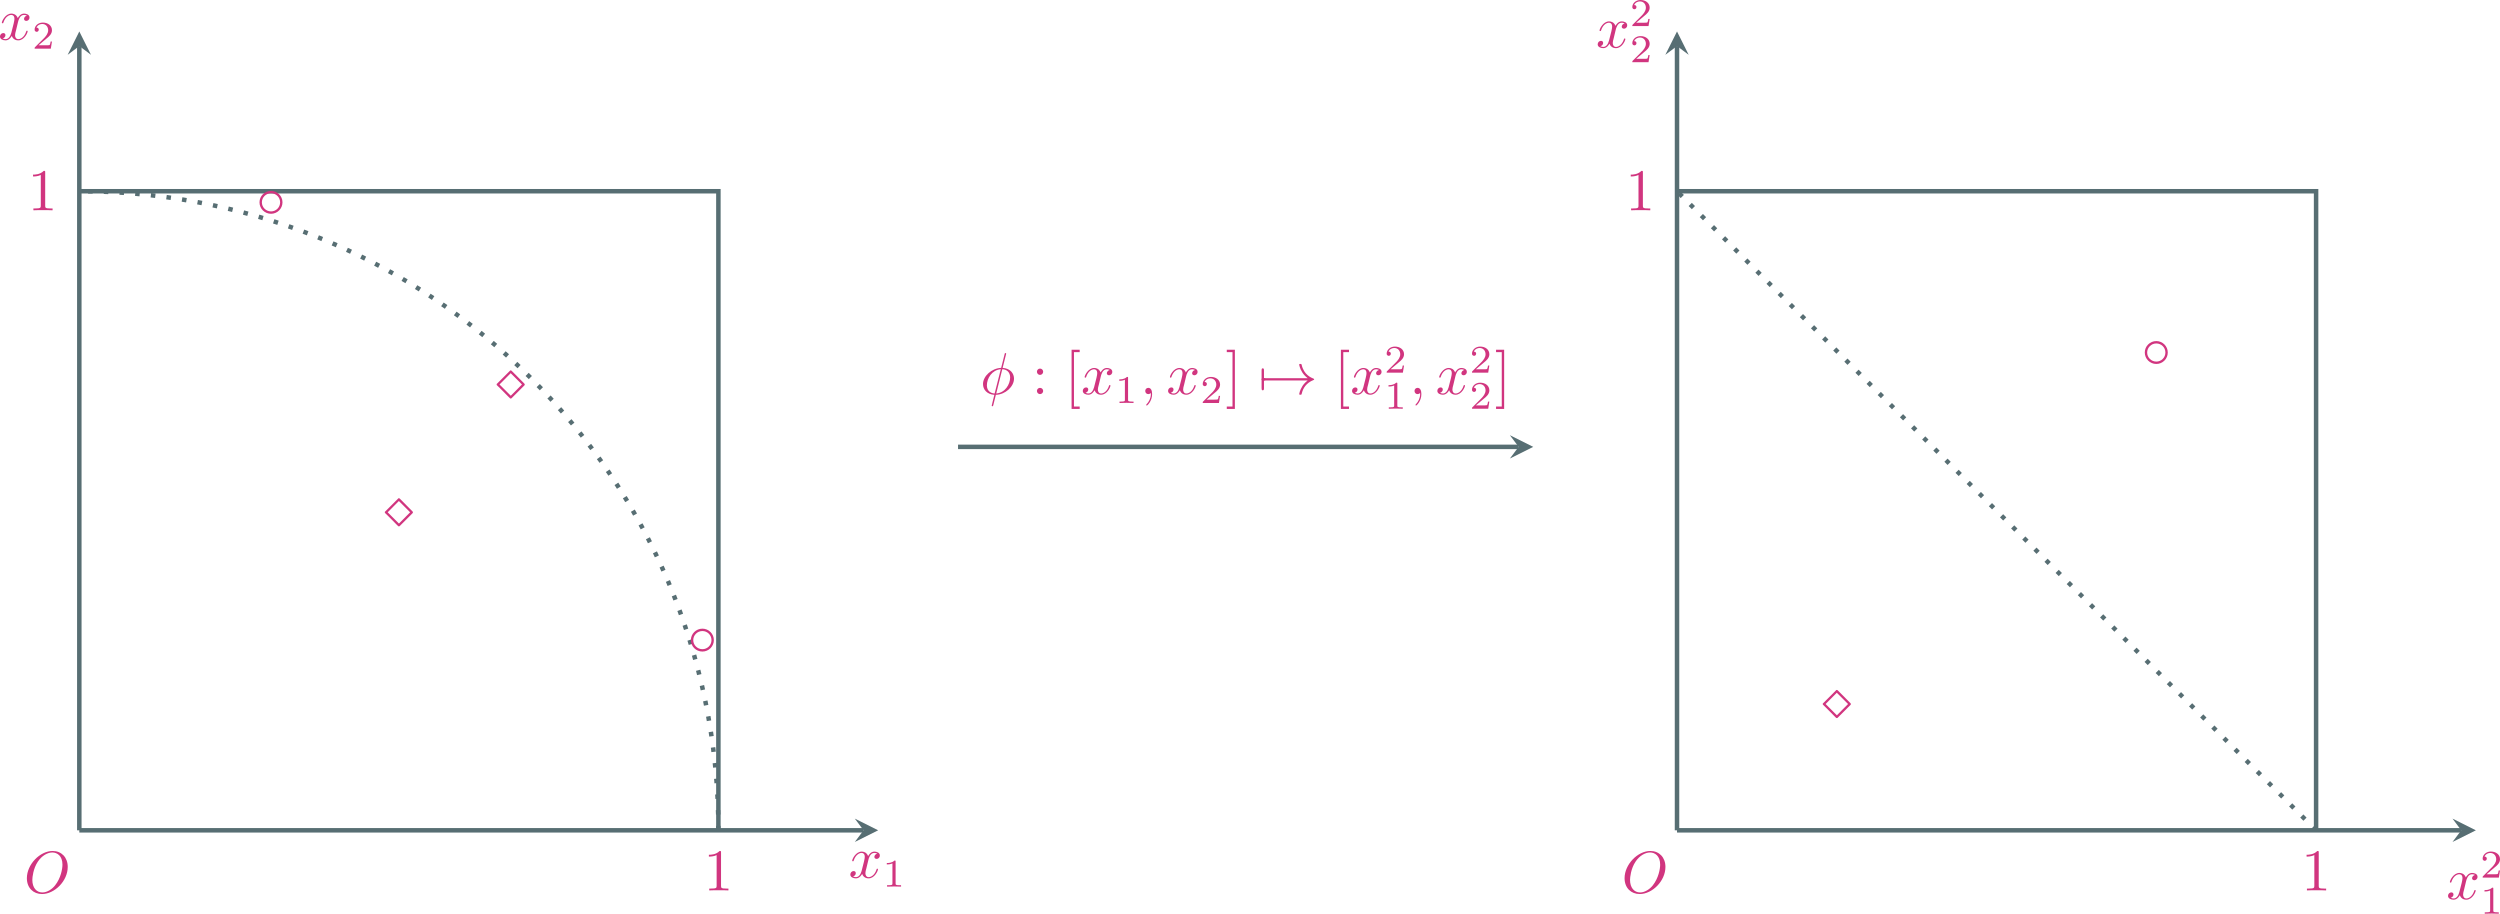<?xml version="1.0" encoding="UTF-8" standalone="no"?>
<svg
   xmlns:dc="http://purl.org/dc/elements/1.1/"
   xmlns:cc="http://creativecommons.org/ns#"
   xmlns:rdf="http://www.w3.org/1999/02/22-rdf-syntax-ns#"
   xmlns:svg="http://www.w3.org/2000/svg"
   xmlns="http://www.w3.org/2000/svg"
   xmlns:xlink="http://www.w3.org/1999/xlink"
   xmlns:sodipodi="http://sodipodi.sourceforge.net/DTD/sodipodi-0.dtd"
   xmlns:inkscape="http://www.inkscape.org/namespaces/inkscape"
   width="443.556pt"
   height="162.114pt"
   viewBox="0 0 443.556 162.114"
   version="1.2"
   id="svg267"
   sodipodi:docname="kernel.svg"
   inkscape:version="1.0.1 (3bc2e813f5, 2020-09-07)">
  <sodipodi:namedview
     pagecolor="#ffffff"
     bordercolor="#666666"
     borderopacity="1"
     objecttolerance="10"
     gridtolerance="10"
     guidetolerance="10"
     inkscape:pageopacity="0"
     inkscape:pageshadow="2"
     inkscape:window-width="3840"
     inkscape:window-height="2106"
     id="namedview269"
     showgrid="false"
     inkscape:zoom="3.8181818"
     inkscape:cx="354.25552"
     inkscape:cy="144.09599"
     inkscape:window-x="0"
     inkscape:window-y="54"
     inkscape:window-maximized="0"
     inkscape:current-layer="svg267" />
  <defs
     id="defs64">
    <g
       id="g62">
      <symbol
         overflow="visible"
         id="glyph0-0">
        <path
           style="stroke:none"
           d="m 0.531,0 h 4.188 V -4.969 H 0.531 Z M 1.047,-0.531 V -4.438 h 3.156 v 3.906 z m 0,0"
           id="path2" />
      </symbol>
      <symbol
         overflow="visible"
         id="glyph0-1">
        <path
           style="stroke:none"
           d="m 1.141,-0.719 c 0,0.438 -0.484,0.469 -0.766,0.484 -0.078,0 -0.109,0.062 -0.109,0.125 0,0.062 0.031,0.141 0.109,0.141 0.562,0 0.703,-0.047 1.141,-0.047 0.453,0 0.531,0.047 1.125,0.047 0.094,0 0.125,-0.062 0.125,-0.125 0,-0.062 -0.031,-0.125 -0.125,-0.141 C 2.188,-0.297 1.906,-0.297 1.906,-0.719 V -3.5 c 0,-0.484 0.344,-0.469 0.641,-0.531 C 2.594,-4.047 2.625,-4.109 2.625,-4.156 c 0,-0.047 -0.016,-0.109 -0.078,-0.109 -0.609,0 -0.625,0.031 -1.031,0.031 -0.406,0 -0.406,-0.031 -1.031,-0.031 -0.047,0 -0.078,0.062 -0.078,0.125 0,0.047 0.031,0.109 0.078,0.109 0.281,0.047 0.656,0.047 0.656,0.531 z m 0,0"
           id="path5" />
      </symbol>
      <symbol
         overflow="visible"
         id="glyph1-0">
        <path
           style="stroke:none"
           d=""
           id="path8" />
      </symbol>
      <symbol
         overflow="visible"
         id="glyph1-1">
        <path
           style="stroke:none"
           d="M 3.5,-3.172 C 3.562,-3.438 3.812,-4.406 4.547,-4.406 c 0.047,0 0.297,0 0.531,0.125 -0.297,0.062 -0.516,0.328 -0.516,0.578 0,0.172 0.125,0.359 0.406,0.359 0.234,0 0.562,-0.188 0.562,-0.609 0,-0.547 -0.625,-0.688 -0.969,-0.688 -0.609,0 -0.984,0.562 -1.109,0.797 -0.266,-0.688 -0.828,-0.797 -1.125,-0.797 -1.094,0 -1.703,1.359 -1.703,1.609 0,0.109 0.109,0.109 0.125,0.109 0.094,0 0.125,-0.016 0.141,-0.109 0.359,-1.109 1.047,-1.375 1.406,-1.375 0.203,0 0.562,0.094 0.562,0.703 0,0.328 -0.172,1.031 -0.562,2.5 -0.172,0.641 -0.531,1.094 -1,1.094 -0.062,0 -0.297,0 -0.516,-0.141 0.266,-0.047 0.484,-0.281 0.484,-0.562 0,-0.297 -0.219,-0.375 -0.391,-0.375 -0.312,0 -0.578,0.281 -0.578,0.609 0,0.484 0.531,0.688 1,0.688 0.688,0 1.062,-0.734 1.094,-0.797 0.125,0.391 0.5,0.797 1.141,0.797 1.078,0 1.672,-1.344 1.672,-1.609 0,-0.109 -0.094,-0.109 -0.125,-0.109 -0.094,0 -0.109,0.047 -0.125,0.125 -0.359,1.109 -1.062,1.375 -1.406,1.375 -0.406,0 -0.578,-0.344 -0.578,-0.703 0,-0.234 0.062,-0.453 0.188,-0.922 z m 0,0"
           id="path11" />
      </symbol>
      <symbol
         overflow="visible"
         id="glyph1-2">
        <path
           style="stroke:none"
           d="m 7.766,-4.578 c 0,-1.688 -1.109,-2.828 -2.672,-2.828 -2.266,0 -4.578,2.391 -4.578,4.828 0,1.75 1.172,2.812 2.688,2.812 2.219,0 4.562,-2.297 4.562,-4.812 z m -4.5,4.531 c -1.047,0 -1.781,-0.844 -1.781,-2.234 0,-0.453 0.156,-2 0.969,-3.219 0.719,-1.094 1.75,-1.641 2.578,-1.641 0.859,0 1.797,0.594 1.797,2.156 0,0.75 -0.281,2.391 -1.312,3.688 -0.5,0.641 -1.375,1.25 -2.25,1.25 z m 0,0"
           id="path14" />
      </symbol>
      <symbol
         overflow="visible"
         id="glyph1-3">
        <path
           style="stroke:none"
           d="m 4.594,-7.031 c 0,-0.031 0.031,-0.141 0.031,-0.156 0,0 0,-0.094 -0.125,-0.094 -0.109,0 -0.125,0.031 -0.156,0.203 L 3.734,-4.656 c -1.672,0.062 -3.219,1.453 -3.219,2.875 0,1 0.734,1.828 2.016,1.906 C 2.453,0.453 2.375,0.781 2.281,1.109 2.156,1.609 2.062,2 2.062,2.031 c 0,0.109 0.062,0.125 0.125,0.125 0.047,0 0.062,-0.016 0.094,-0.047 C 2.312,2.094 2.375,1.844 2.406,1.688 L 2.797,0.125 C 4.5,0.078 6.016,-1.344 6.016,-2.75 6.016,-3.578 5.453,-4.547 4,-4.656 Z m -2.016,6.922 c -0.625,-0.031 -1.375,-0.391 -1.375,-1.438 0,-1.266 0.891,-2.734 2.469,-2.875 z m 1.359,-4.312 c 0.797,0.047 1.391,0.531 1.391,1.453 0,1.234 -0.891,2.734 -2.469,2.859 z m 0,0"
           id="path17" />
      </symbol>
      <symbol
         overflow="visible"
         id="glyph1-4">
        <path
           style="stroke:none"
           d="m 2.125,-0.016 c 0,-0.688 -0.25,-1.094 -0.672,-1.094 -0.344,0 -0.547,0.266 -0.547,0.547 0,0.297 0.203,0.562 0.547,0.562 0.125,0 0.266,-0.047 0.375,-0.141 0.031,-0.016 0.047,-0.031 0.047,-0.031 0.016,0 0.031,0.016 0.031,0.156 0,0.781 -0.375,1.406 -0.719,1.766 -0.109,0.109 -0.109,0.125 -0.109,0.156 0,0.078 0.047,0.125 0.094,0.125 0.125,0 0.953,-0.812 0.953,-2.047 z m 0,0"
           id="path20" />
      </symbol>
      <symbol
         overflow="visible"
         id="glyph2-0">
        <path
           style="stroke:none"
           d=""
           id="path23" />
      </symbol>
      <symbol
         overflow="visible"
         id="glyph2-1">
        <path
           style="stroke:none"
           d="m 2.328,-4.438 c 0,-0.188 0,-0.188 -0.203,-0.188 -0.453,0.438 -1.078,0.438 -1.359,0.438 v 0.25 c 0.156,0 0.625,0 1,-0.188 v 3.547 c 0,0.234 0,0.328 -0.688,0.328 H 0.812 V 0 c 0.125,0 0.984,-0.031 1.234,-0.031 0.219,0 1.094,0.031 1.25,0.031 V -0.25 H 3.031 c -0.703,0 -0.703,-0.094 -0.703,-0.328 z m 0,0"
           id="path26" />
      </symbol>
      <symbol
         overflow="visible"
         id="glyph2-2">
        <path
           style="stroke:none"
           d="M 3.516,-1.266 H 3.281 c -0.016,0.156 -0.094,0.562 -0.188,0.625 C 3.047,-0.594 2.516,-0.594 2.406,-0.594 H 1.125 c 0.734,-0.641 0.984,-0.844 1.391,-1.172 0.516,-0.406 1,-0.844 1,-1.5 0,-0.844 -0.734,-1.359 -1.625,-1.359 -0.859,0 -1.453,0.609 -1.453,1.25 0,0.344 0.297,0.391 0.375,0.391 0.156,0 0.359,-0.125 0.359,-0.375 0,-0.125 -0.047,-0.375 -0.406,-0.375 C 0.984,-4.219 1.453,-4.375 1.781,-4.375 c 0.703,0 1.062,0.547 1.062,1.109 0,0.609 -0.438,1.078 -0.656,1.328 L 0.516,-0.266 C 0.438,-0.203 0.438,-0.188 0.438,0 h 2.875 z m 0,0"
           id="path29" />
      </symbol>
      <symbol
         overflow="visible"
         id="glyph3-0">
        <path
           style="stroke:none"
           d=""
           id="path32" />
      </symbol>
      <symbol
         overflow="visible"
         id="glyph3-1">
        <path
           style="stroke:none"
           d="m 3.094,-6.719 c 0,-0.25 0,-0.281 -0.25,-0.281 C 2.188,-6.328 1.266,-6.328 0.938,-6.328 V -6 c 0.203,0 0.828,0 1.375,-0.266 v 5.438 c 0,0.375 -0.031,0.5 -0.984,0.5 H 1 V 0 c 0.359,-0.031 1.281,-0.031 1.703,-0.031 0.422,0 1.328,0 1.703,0.031 V -0.328 H 4.062 c -0.938,0 -0.969,-0.109 -0.969,-0.5 z m 0,0"
           id="path35" />
      </symbol>
      <symbol
         overflow="visible"
         id="glyph3-2">
        <path
           style="stroke:none"
           d="m 2.016,-3.969 c 0,-0.312 -0.25,-0.562 -0.562,-0.562 -0.297,0 -0.547,0.25 -0.547,0.562 0,0.297 0.25,0.562 0.547,0.562 0.312,0 0.562,-0.266 0.562,-0.562 z m 0,3.406 c 0,-0.297 -0.25,-0.547 -0.562,-0.547 -0.297,0 -0.547,0.25 -0.547,0.547 0,0.312 0.25,0.562 0.547,0.562 0.312,0 0.562,-0.25 0.562,-0.562 z m 0,0"
           id="path38" />
      </symbol>
      <symbol
         overflow="visible"
         id="glyph3-3">
        <path
           style="stroke:none"
           d="M 2.672,2.625 V 2.203 H 1.656 v -9.656 H 2.672 V -7.875 h -1.438 v 10.5 z m 0,0"
           id="path41" />
      </symbol>
      <symbol
         overflow="visible"
         id="glyph3-4">
        <path
           style="stroke:none"
           d="m 1.672,-7.875 h -1.438 v 0.422 H 1.25 v 9.656 H 0.234 V 2.625 h 1.438 z m 0,0"
           id="path44" />
      </symbol>
      <symbol
         overflow="visible"
         id="glyph4-0">
        <path
           style="stroke:none"
           d=""
           id="path47" />
      </symbol>
      <symbol
         overflow="visible"
         id="glyph4-1">
        <path
           style="stroke:none"
           d="M 2.859,-4.984 C 2.734,-5.109 2.703,-5.125 2.625,-5.125 c -0.078,0 -0.094,0.016 -0.203,0.141 l -2.156,2.156 C 0.141,-2.719 0.125,-2.703 0.125,-2.625 c 0,0.047 0.016,0.078 0.047,0.125 0.031,0.016 0.391,0.375 0.578,0.562 l 1.484,1.5 c 0.094,0.094 0.25,0.234 0.266,0.266 0.016,0 0.062,0.047 0.125,0.047 0.016,0 0.078,0 0.141,-0.047 l 2.312,-2.312 C 5.078,-2.5 5.125,-2.547 5.125,-2.625 5.125,-2.703 5.094,-2.734 4.984,-2.844 Z M 2.625,-4.625 l 2,2 -1.984,2 -2,-2 z m 0,0"
           id="path50" />
      </symbol>
      <symbol
         overflow="visible"
         id="glyph4-2">
        <path
           style="stroke:none"
           d="m 4.656,-2.625 c 0,-1.125 -0.922,-2.031 -2.031,-2.031 -1.141,0 -2.047,0.922 -2.047,2.031 0,1.109 0.906,2.031 2.047,2.031 1.109,0 2.031,-0.906 2.031,-2.031 z M 2.625,-1.016 C 1.719,-1.016 1,-1.75 1,-2.625 1,-3.5 1.719,-4.234 2.625,-4.234 c 0.875,0 1.609,0.703 1.609,1.609 0,0.906 -0.734,1.609 -1.609,1.609 z m 0,0"
           id="path53" />
      </symbol>
      <symbol
         overflow="visible"
         id="glyph4-3">
        <path
           style="stroke:none"
           d="m 1,-2.422 c 0.062,0 0.297,0 0.297,-0.203 C 1.297,-2.828 1.062,-2.828 1,-2.828 v -1.375 c 0,-0.172 0,-0.375 -0.219,-0.375 -0.203,0 -0.203,0.203 -0.203,0.375 v 3.156 c 0,0.172 0,0.375 0.203,0.375 C 1,-0.672 1,-0.875 1,-1.047 Z m 0,0"
           id="path56" />
      </symbol>
      <symbol
         overflow="visible"
         id="glyph4-4">
        <path
           style="stroke:none"
           d="M 8.75,-2.422 C 8.172,-1.969 7.891,-1.547 7.812,-1.406 7.344,-0.688 7.25,-0.016 7.25,-0.016 c 0,0.125 0.125,0.125 0.219,0.125 0.172,0 0.188,-0.016 0.234,-0.203 C 7.938,-1.125 8.562,-2 9.75,-2.484 9.875,-2.531 9.906,-2.547 9.906,-2.625 c 0,-0.078 -0.062,-0.109 -0.094,-0.109 -0.453,-0.188 -1.734,-0.703 -2.125,-2.469 -0.031,-0.125 -0.047,-0.156 -0.219,-0.156 -0.094,0 -0.219,0 -0.219,0.125 0,0.016 0.094,0.672 0.547,1.375 C 8,-3.531 8.312,-3.172 8.75,-2.828 H 0.953 c -0.188,0 -0.375,0 -0.375,0.203 0,0.203 0.188,0.203 0.375,0.203 z m 0,0"
           id="path59" />
      </symbol>
    </g>
  </defs>
  <g
     id="g472"
     transform="translate(-137.565,-128.169)">
    <path
       style="fill:none;stroke:#576e73;stroke-width:0.797;stroke-linecap:butt;stroke-linejoin:miter;stroke-miterlimit:10;stroke-opacity:1"
       d="M 151.637,275.484 H 290.781"
       id="path72" />
    <path
       style="fill:#576e73;fill-opacity:1;fill-rule:nonzero;stroke:none"
       d="m 293.371,275.484 -4.145,-2.074 1.555,2.074 -1.555,2.07"
       id="path74" />
    <path
       style="fill:none;stroke:#576e73;stroke-width:0.797;stroke-linecap:butt;stroke-linejoin:miter;stroke-miterlimit:10;stroke-opacity:1"
       d="M 151.637,275.484 V 136.34"
       id="path76" />
    <path
       style="fill:#576e73;fill-opacity:1;fill-rule:nonzero;stroke:none"
       d="m 151.637,133.75 -2.07,4.145 2.07,-1.555 2.074,1.555"
       id="path78" />
    <use
       xlink:href="#glyph1-1"
       x="288.136"
       y="283.903"
       id="use80"
       width="100%"
       height="100%"
       style="fill:#d1357f;fill-opacity:1" />
    <use
       xlink:href="#glyph2-1"
       x="294.137"
       y="285.478"
       id="use84"
       width="100%"
       height="100%"
       style="fill:#d1357f;fill-opacity:1" />
    <use
       xlink:href="#glyph1-1"
       x="137.268"
       y="135.223"
       id="use88"
       width="100%"
       height="100%"
       style="fill:#d1357f;fill-opacity:1" />
    <use
       xlink:href="#glyph2-2"
       x="143.269"
       y="136.798"
       id="use92"
       width="100%"
       height="100%"
       style="fill:#d1357f;fill-opacity:1" />
    <use
       xlink:href="#glyph1-2"
       x="141.817"
       y="286.557"
       id="use96"
       width="100%"
       height="100%"
       style="fill:#d1357f;fill-opacity:1" />
    <path
       style="fill:none;stroke:#576e73;stroke-width:0.797;stroke-linecap:butt;stroke-linejoin:miter;stroke-miterlimit:10;stroke-dasharray:0.797, 1.993;stroke-opacity:1"
       d="m 265.023,275.484 c 0,-62.625 -50.762,-113.387 -113.387,-113.387"
       id="path100" />
    <use
       xlink:href="#glyph3-1"
       x="262.399"
       y="286.149"
       id="use102"
       width="100%"
       height="100%"
       style="fill:#d1357f;fill-opacity:1" />
    <use
       xlink:href="#glyph3-1"
       x="142.489"
       y="165.48"
       id="use106"
       width="100%"
       height="100%"
       style="fill:#d1357f;fill-opacity:1" />
    <path
       style="fill:none;stroke:#576e73;stroke-width:0.797;stroke-linecap:butt;stroke-linejoin:miter;stroke-miterlimit:10;stroke-opacity:1"
       d="M 265.023,275.484 V 162.098 H 151.637"
       id="path110" />
    <use
       xlink:href="#glyph4-1"
       x="205.706"
       y="221.686"
       id="use112"
       width="100%"
       height="100%"
       style="fill:#d1357f;fill-opacity:1" />
    <use
       xlink:href="#glyph4-1"
       x="225.548"
       y="199.008"
       id="use116"
       width="100%"
       height="100%"
       style="fill:#d1357f;fill-opacity:1" />
    <use
       xlink:href="#glyph4-2"
       x="183.028"
       y="166.693"
       id="use120"
       width="100%"
       height="100%"
       style="fill:#d1357f;fill-opacity:1" />
    <use
       xlink:href="#glyph4-2"
       x="259.564"
       y="244.364"
       id="use124"
       width="100%"
       height="100%"
       style="fill:#d1357f;fill-opacity:1" />
    <path
       style="fill:none;stroke:#576e73;stroke-width:0.797;stroke-linecap:butt;stroke-linejoin:miter;stroke-miterlimit:10;stroke-opacity:1"
       d="M 435.105,275.484 H 574.25"
       id="path128" />
    <path
       style="fill:#576e73;fill-opacity:1;fill-rule:nonzero;stroke:none"
       d="m 576.84,275.484 -4.145,-2.074 1.555,2.074 -1.555,2.07"
       id="path130" />
    <path
       style="fill:none;stroke:#576e73;stroke-width:0.797;stroke-linecap:butt;stroke-linejoin:miter;stroke-miterlimit:10;stroke-opacity:1"
       d="M 435.105,275.484 V 136.34"
       id="path132" />
    <path
       style="fill:#576e73;fill-opacity:1;fill-rule:nonzero;stroke:none"
       d="m 435.105,133.75 -2.074,4.145 2.074,-1.555 2.07,1.555"
       id="path134" />
    <use
       xlink:href="#glyph1-1"
       x="571.604"
       y="287.687"
       id="use136"
       width="100%"
       height="100%"
       style="fill:#d1357f;fill-opacity:1" />
    <use
       xlink:href="#glyph2-2"
       x="577.605"
       y="283.877"
       id="use140"
       width="100%"
       height="100%"
       style="fill:#d1357f;fill-opacity:1" />
    <use
       xlink:href="#glyph2-1"
       x="577.605"
       y="290.283"
       id="use144"
       width="100%"
       height="100%"
       style="fill:#d1357f;fill-opacity:1" />
    <use
       xlink:href="#glyph1-1"
       x="420.736"
       y="136.604"
       id="use148"
       width="100%"
       height="100%"
       style="fill:#d1357f;fill-opacity:1" />
    <use
       xlink:href="#glyph2-2"
       x="426.737"
       y="132.794"
       id="use152"
       width="100%"
       height="100%"
       style="fill:#d1357f;fill-opacity:1" />
    <use
       xlink:href="#glyph2-2"
       x="426.737"
       y="139.2"
       id="use156"
       width="100%"
       height="100%"
       style="fill:#d1357f;fill-opacity:1" />
    <use
       xlink:href="#glyph1-2"
       x="425.285"
       y="286.557"
       id="use160"
       width="100%"
       height="100%"
       style="fill:#d1357f;fill-opacity:1" />
    <path
       style="fill:none;stroke:#576e73;stroke-width:0.797;stroke-linecap:butt;stroke-linejoin:miter;stroke-miterlimit:10;stroke-dasharray:0.797, 1.993;stroke-opacity:1"
       d="M 548.492,275.484 435.105,162.098"
       id="path164" />
    <use
       xlink:href="#glyph3-1"
       x="545.867"
       y="286.149"
       id="use166"
       width="100%"
       height="100%"
       style="fill:#d1357f;fill-opacity:1" />
    <use
       xlink:href="#glyph3-1"
       x="425.957"
       y="165.48"
       id="use170"
       width="100%"
       height="100%"
       style="fill:#d1357f;fill-opacity:1" />
    <path
       style="fill:none;stroke:#576e73;stroke-width:0.797;stroke-linecap:butt;stroke-linejoin:miter;stroke-miterlimit:10;stroke-opacity:1"
       d="M 548.492,275.484 V 162.098 H 435.105"
       id="path174" />
    <use
       xlink:href="#glyph4-1"
       x="460.827"
       y="255.702"
       id="use176"
       width="100%"
       height="100%"
       style="fill:#d1357f;fill-opacity:1" />
    <use
       xlink:href="#glyph4-2"
       x="517.52"
       y="193.339"
       id="use180"
       width="100%"
       height="100%"
       style="fill:#d1357f;fill-opacity:1" />
    <path
       style="fill:none;stroke:#576e73;stroke-width:0.797;stroke-linecap:butt;stroke-linejoin:miter;stroke-miterlimit:10;stroke-opacity:1"
       d="m 307.543,207.453 h 99.461"
       id="path184" />
    <path
       style="fill:#576e73;fill-opacity:1;fill-rule:nonzero;stroke:none"
       d="m 409.594,207.453 -4.145,-2.074 1.555,2.074 -1.555,2.07"
       id="path186" />
    <use
       xlink:href="#glyph1-3"
       x="311.458"
       y="198.094"
       id="use188"
       width="100%"
       height="100%"
       style="fill:#d1357f;fill-opacity:1" />
    <use
       xlink:href="#glyph3-2"
       x="320.63"
       y="198.094"
       id="use192"
       width="100%"
       height="100%"
       style="fill:#d1357f;fill-opacity:1" />
    <use
       xlink:href="#glyph3-3"
       x="326.455"
       y="198.094"
       id="use196"
       width="100%"
       height="100%"
       style="fill:#d1357f;fill-opacity:1" />
    <use
       xlink:href="#glyph1-1"
       x="329.38"
       y="198.094"
       id="use200"
       width="100%"
       height="100%"
       style="fill:#d1357f;fill-opacity:1" />
    <use
       xlink:href="#glyph2-1"
       x="335.381"
       y="199.669"
       id="use204"
       width="100%"
       height="100%"
       style="fill:#d1357f;fill-opacity:1" />
    <use
       xlink:href="#glyph1-4"
       x="339.851"
       y="198.094"
       id="use208"
       width="100%"
       height="100%"
       style="fill:#d1357f;fill-opacity:1" />
    <use
       xlink:href="#glyph1-1"
       x="344.511"
       y="198.094"
       id="use212"
       width="100%"
       height="100%"
       style="fill:#d1357f;fill-opacity:1" />
    <use
       xlink:href="#glyph2-2"
       x="350.518"
       y="199.669"
       id="use216"
       width="100%"
       height="100%"
       style="fill:#d1357f;fill-opacity:1" />
    <use
       xlink:href="#glyph3-4"
       x="354.988"
       y="198.094"
       id="use220"
       width="100%"
       height="100%"
       style="fill:#d1357f;fill-opacity:1" />
    <use
       xlink:href="#glyph4-3"
       x="360.821"
       y="198.094"
       id="use224"
       width="100%"
       height="100%"
       style="fill:#d1357f;fill-opacity:1" />
    <use
       xlink:href="#glyph4-4"
       x="360.821"
       y="198.094"
       id="use226"
       width="100%"
       height="100%"
       style="fill:#d1357f;fill-opacity:1" />
    <use
       xlink:href="#glyph3-3"
       x="374.238"
       y="198.094"
       id="use230"
       width="100%"
       height="100%"
       style="fill:#d1357f;fill-opacity:1" />
    <use
       xlink:href="#glyph1-1"
       x="377.154"
       y="198.094"
       id="use234"
       width="100%"
       height="100%"
       style="fill:#d1357f;fill-opacity:1" />
    <use
       xlink:href="#glyph2-2"
       x="383.155"
       y="194.284"
       id="use238"
       width="100%"
       height="100%"
       style="fill:#d1357f;fill-opacity:1" />
    <use
       xlink:href="#glyph2-1"
       x="383.155"
       y="200.69"
       id="use242"
       width="100%"
       height="100%"
       style="fill:#d1357f;fill-opacity:1" />
    <use
       xlink:href="#glyph1-4"
       x="387.625"
       y="198.094"
       id="use246"
       width="100%"
       height="100%"
       style="fill:#d1357f;fill-opacity:1" />
    <use
       xlink:href="#glyph1-1"
       x="392.285"
       y="198.094"
       id="use250"
       width="100%"
       height="100%"
       style="fill:#d1357f;fill-opacity:1" />
    <use
       xlink:href="#glyph2-2"
       x="398.293"
       y="194.284"
       id="use254"
       width="100%"
       height="100%"
       style="fill:#d1357f;fill-opacity:1" />
    <use
       xlink:href="#glyph2-2"
       x="398.293"
       y="200.69"
       id="use258"
       width="100%"
       height="100%"
       style="fill:#d1357f;fill-opacity:1" />
    <use
       xlink:href="#glyph3-4"
       x="402.762"
       y="198.094"
       id="use262"
       width="100%"
       height="100%"
       style="fill:#d1357f;fill-opacity:1" />
  </g>
</svg>

